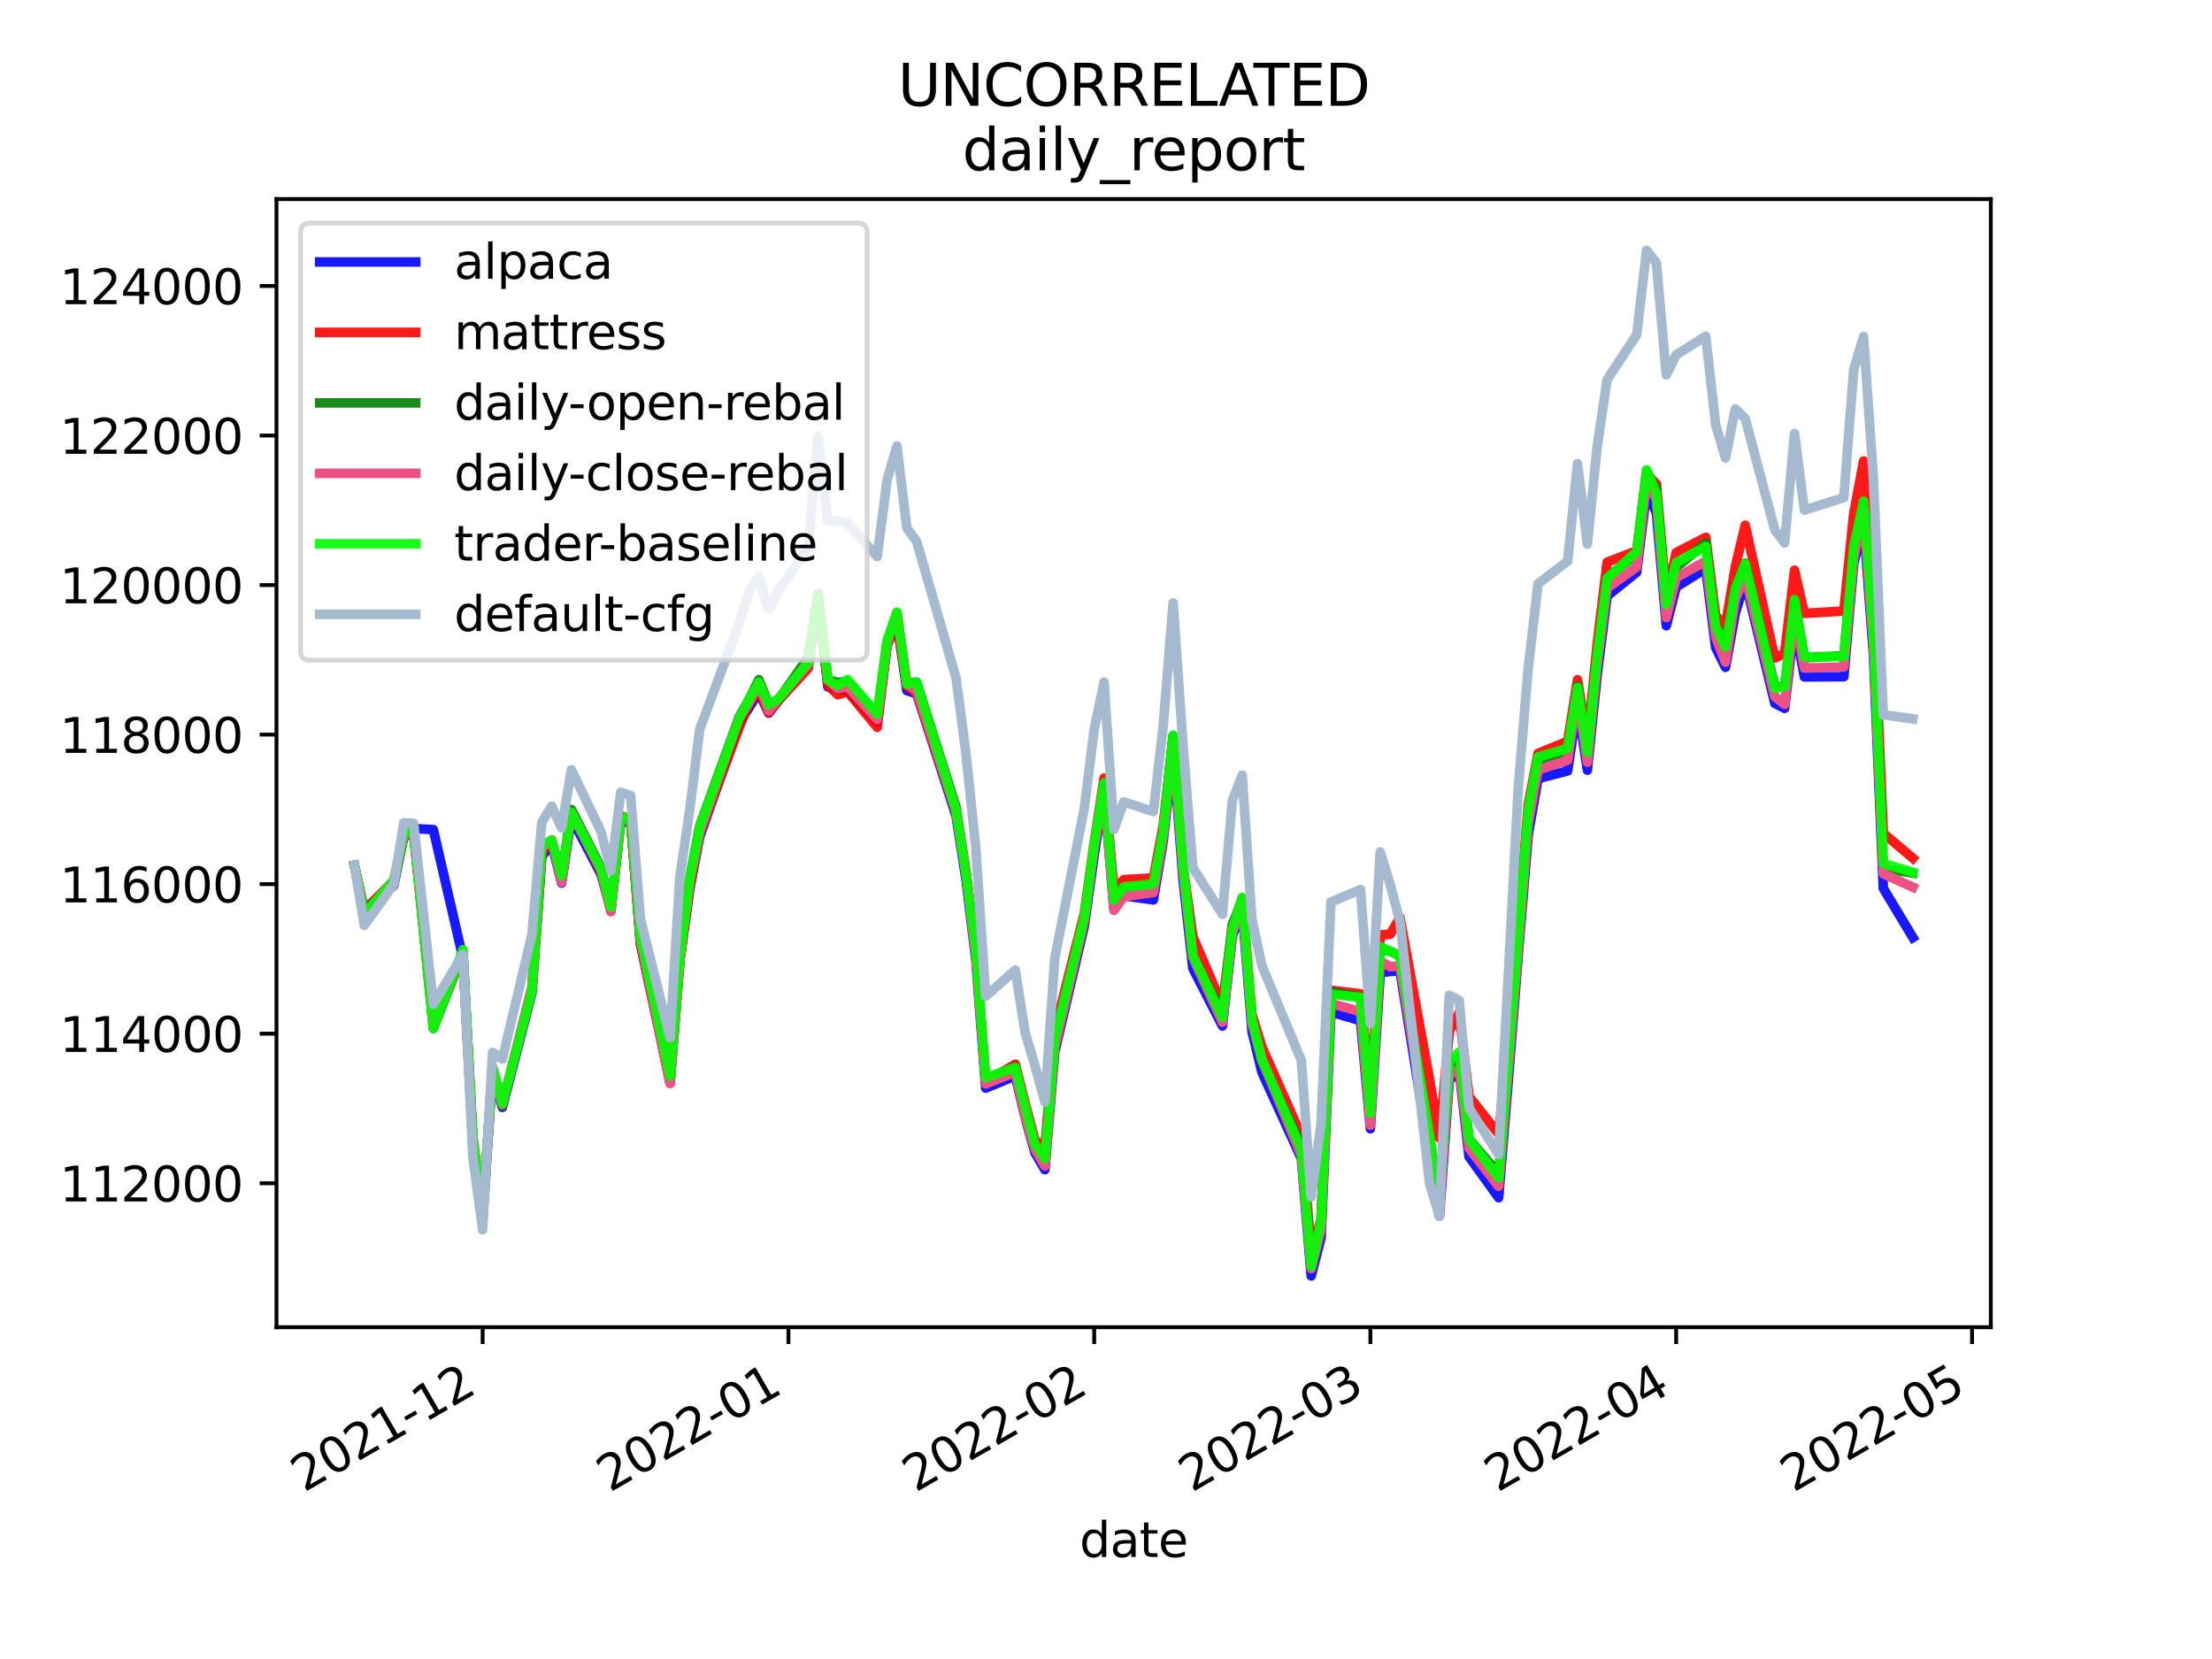 <?xml version="1.0" encoding="utf-8" standalone="no"?>
<!DOCTYPE svg PUBLIC "-//W3C//DTD SVG 1.1//EN"
  "http://www.w3.org/Graphics/SVG/1.1/DTD/svg11.dtd">
<svg height="345.6pt" version="1.1" viewBox="0 0 460.8 345.6" width="460.8pt" xmlns="http://www.w3.org/2000/svg" xmlns:xlink="http://www.w3.org/1999/xlink">
 <defs>
  <style type="text/css">*{stroke-linecap:butt;stroke-linejoin:round;}</style>
 </defs>
 <g id="figure_1">
  <g id="patch_1">
   <path d="M 0 345.6 
L 460.8 345.6 
L 460.8 0 
L 0 0 
z
" style="fill:#ffffff;"/>
  </g>
  <g id="axes_1">
   <g id="patch_2">
    <path d="M 57.6 276.48 
L 414.72 276.48 
L 414.72 41.472 
L 57.6 41.472 
z
" style="fill:#ffffff;"/>
   </g>
   <g id="matplotlib.axis_1">
    <g id="xtick_1">
     <g id="line2d_1">
      <defs>
       <path d="M 0 0 
L 0 3.5 
" id="m89c6b576ff" style="stroke:#000000;stroke-width:0.8;"/>
      </defs>
      <g>
       <use style="stroke:#000000;stroke-width:0.8;" x="100.545" xlink:href="#m89c6b576ff" y="276.48"/>
      </g>
     </g>
     <g id="text_1">
      <!-- 2021-12 -->
      <g transform="translate(63.32 310.952)rotate(-30)scale(0.1 -0.1)">
       <defs>
        <path d="M 1228 531 
L 3431 531 
L 3431 0 
L 469 0 
L 469 531 
Q 828 903 1448 1529 
Q 2069 2156 2228 2338 
Q 2531 2678 2651 2914 
Q 2772 3150 2772 3378 
Q 2772 3750 2511 3984 
Q 2250 4219 1831 4219 
Q 1534 4219 1204 4116 
Q 875 4013 500 3803 
L 500 4441 
Q 881 4594 1212 4672 
Q 1544 4750 1819 4750 
Q 2544 4750 2975 4387 
Q 3406 4025 3406 3419 
Q 3406 3131 3298 2873 
Q 3191 2616 2906 2266 
Q 2828 2175 2409 1742 
Q 1991 1309 1228 531 
z
" id="DejaVuSans-32" transform="scale(0.016)"/>
        <path d="M 2034 4250 
Q 1547 4250 1301 3770 
Q 1056 3291 1056 2328 
Q 1056 1369 1301 889 
Q 1547 409 2034 409 
Q 2525 409 2770 889 
Q 3016 1369 3016 2328 
Q 3016 3291 2770 3770 
Q 2525 4250 2034 4250 
z
M 2034 4750 
Q 2819 4750 3233 4129 
Q 3647 3509 3647 2328 
Q 3647 1150 3233 529 
Q 2819 -91 2034 -91 
Q 1250 -91 836 529 
Q 422 1150 422 2328 
Q 422 3509 836 4129 
Q 1250 4750 2034 4750 
z
" id="DejaVuSans-30" transform="scale(0.016)"/>
        <path d="M 794 531 
L 1825 531 
L 1825 4091 
L 703 3866 
L 703 4441 
L 1819 4666 
L 2450 4666 
L 2450 531 
L 3481 531 
L 3481 0 
L 794 0 
L 794 531 
z
" id="DejaVuSans-31" transform="scale(0.016)"/>
        <path d="M 313 2009 
L 1997 2009 
L 1997 1497 
L 313 1497 
L 313 2009 
z
" id="DejaVuSans-2d" transform="scale(0.016)"/>
       </defs>
       <use xlink:href="#DejaVuSans-32"/>
       <use x="63.623" xlink:href="#DejaVuSans-30"/>
       <use x="127.246" xlink:href="#DejaVuSans-32"/>
       <use x="190.869" xlink:href="#DejaVuSans-31"/>
       <use x="254.492" xlink:href="#DejaVuSans-2d"/>
       <use x="290.576" xlink:href="#DejaVuSans-31"/>
       <use x="354.199" xlink:href="#DejaVuSans-32"/>
      </g>
     </g>
    </g>
    <g id="xtick_2">
     <g id="line2d_2">
      <g>
       <use style="stroke:#000000;stroke-width:0.8;" x="164.243" xlink:href="#m89c6b576ff" y="276.48"/>
      </g>
     </g>
     <g id="text_2">
      <!-- 2022-01 -->
      <g transform="translate(127.018 310.952)rotate(-30)scale(0.1 -0.1)">
       <use xlink:href="#DejaVuSans-32"/>
       <use x="63.623" xlink:href="#DejaVuSans-30"/>
       <use x="127.246" xlink:href="#DejaVuSans-32"/>
       <use x="190.869" xlink:href="#DejaVuSans-32"/>
       <use x="254.492" xlink:href="#DejaVuSans-2d"/>
       <use x="290.576" xlink:href="#DejaVuSans-30"/>
       <use x="354.199" xlink:href="#DejaVuSans-31"/>
      </g>
     </g>
    </g>
    <g id="xtick_3">
     <g id="line2d_3">
      <g>
       <use style="stroke:#000000;stroke-width:0.8;" x="227.941" xlink:href="#m89c6b576ff" y="276.48"/>
      </g>
     </g>
     <g id="text_3">
      <!-- 2022-02 -->
      <g transform="translate(190.716 310.952)rotate(-30)scale(0.1 -0.1)">
       <use xlink:href="#DejaVuSans-32"/>
       <use x="63.623" xlink:href="#DejaVuSans-30"/>
       <use x="127.246" xlink:href="#DejaVuSans-32"/>
       <use x="190.869" xlink:href="#DejaVuSans-32"/>
       <use x="254.492" xlink:href="#DejaVuSans-2d"/>
       <use x="290.576" xlink:href="#DejaVuSans-30"/>
       <use x="354.199" xlink:href="#DejaVuSans-32"/>
      </g>
     </g>
    </g>
    <g id="xtick_4">
     <g id="line2d_4">
      <g>
       <use style="stroke:#000000;stroke-width:0.8;" x="285.475" xlink:href="#m89c6b576ff" y="276.48"/>
      </g>
     </g>
     <g id="text_4">
      <!-- 2022-03 -->
      <g transform="translate(248.25 310.952)rotate(-30)scale(0.1 -0.1)">
       <defs>
        <path d="M 2597 2516 
Q 3050 2419 3304 2112 
Q 3559 1806 3559 1356 
Q 3559 666 3084 287 
Q 2609 -91 1734 -91 
Q 1441 -91 1130 -33 
Q 819 25 488 141 
L 488 750 
Q 750 597 1062 519 
Q 1375 441 1716 441 
Q 2309 441 2620 675 
Q 2931 909 2931 1356 
Q 2931 1769 2642 2001 
Q 2353 2234 1838 2234 
L 1294 2234 
L 1294 2753 
L 1863 2753 
Q 2328 2753 2575 2939 
Q 2822 3125 2822 3475 
Q 2822 3834 2567 4026 
Q 2313 4219 1838 4219 
Q 1578 4219 1281 4162 
Q 984 4106 628 3988 
L 628 4550 
Q 988 4650 1302 4700 
Q 1616 4750 1894 4750 
Q 2613 4750 3031 4423 
Q 3450 4097 3450 3541 
Q 3450 3153 3228 2886 
Q 3006 2619 2597 2516 
z
" id="DejaVuSans-33" transform="scale(0.016)"/>
       </defs>
       <use xlink:href="#DejaVuSans-32"/>
       <use x="63.623" xlink:href="#DejaVuSans-30"/>
       <use x="127.246" xlink:href="#DejaVuSans-32"/>
       <use x="190.869" xlink:href="#DejaVuSans-32"/>
       <use x="254.492" xlink:href="#DejaVuSans-2d"/>
       <use x="290.576" xlink:href="#DejaVuSans-30"/>
       <use x="354.199" xlink:href="#DejaVuSans-33"/>
      </g>
     </g>
    </g>
    <g id="xtick_5">
     <g id="line2d_5">
      <g>
       <use style="stroke:#000000;stroke-width:0.8;" x="349.173" xlink:href="#m89c6b576ff" y="276.48"/>
      </g>
     </g>
     <g id="text_5">
      <!-- 2022-04 -->
      <g transform="translate(311.948 310.952)rotate(-30)scale(0.1 -0.1)">
       <defs>
        <path d="M 2419 4116 
L 825 1625 
L 2419 1625 
L 2419 4116 
z
M 2253 4666 
L 3047 4666 
L 3047 1625 
L 3713 1625 
L 3713 1100 
L 3047 1100 
L 3047 0 
L 2419 0 
L 2419 1100 
L 313 1100 
L 313 1709 
L 2253 4666 
z
" id="DejaVuSans-34" transform="scale(0.016)"/>
       </defs>
       <use xlink:href="#DejaVuSans-32"/>
       <use x="63.623" xlink:href="#DejaVuSans-30"/>
       <use x="127.246" xlink:href="#DejaVuSans-32"/>
       <use x="190.869" xlink:href="#DejaVuSans-32"/>
       <use x="254.492" xlink:href="#DejaVuSans-2d"/>
       <use x="290.576" xlink:href="#DejaVuSans-30"/>
       <use x="354.199" xlink:href="#DejaVuSans-34"/>
      </g>
     </g>
    </g>
    <g id="xtick_6">
     <g id="line2d_6">
      <g>
       <use style="stroke:#000000;stroke-width:0.8;" x="410.816" xlink:href="#m89c6b576ff" y="276.48"/>
      </g>
     </g>
     <g id="text_6">
      <!-- 2022-05 -->
      <g transform="translate(373.591 310.952)rotate(-30)scale(0.1 -0.1)">
       <defs>
        <path d="M 691 4666 
L 3169 4666 
L 3169 4134 
L 1269 4134 
L 1269 2991 
Q 1406 3038 1543 3061 
Q 1681 3084 1819 3084 
Q 2600 3084 3056 2656 
Q 3513 2228 3513 1497 
Q 3513 744 3044 326 
Q 2575 -91 1722 -91 
Q 1428 -91 1123 -41 
Q 819 9 494 109 
L 494 744 
Q 775 591 1075 516 
Q 1375 441 1709 441 
Q 2250 441 2565 725 
Q 2881 1009 2881 1497 
Q 2881 1984 2565 2268 
Q 2250 2553 1709 2553 
Q 1456 2553 1204 2497 
Q 953 2441 691 2322 
L 691 4666 
z
" id="DejaVuSans-35" transform="scale(0.016)"/>
       </defs>
       <use xlink:href="#DejaVuSans-32"/>
       <use x="63.623" xlink:href="#DejaVuSans-30"/>
       <use x="127.246" xlink:href="#DejaVuSans-32"/>
       <use x="190.869" xlink:href="#DejaVuSans-32"/>
       <use x="254.492" xlink:href="#DejaVuSans-2d"/>
       <use x="290.576" xlink:href="#DejaVuSans-30"/>
       <use x="354.199" xlink:href="#DejaVuSans-35"/>
      </g>
     </g>
    </g>
    <g id="text_7">
     <!-- date -->
     <g transform="translate(224.885 324.351)scale(0.1 -0.1)">
      <defs>
       <path d="M 2906 2969 
L 2906 4863 
L 3481 4863 
L 3481 0 
L 2906 0 
L 2906 525 
Q 2725 213 2448 61 
Q 2172 -91 1784 -91 
Q 1150 -91 751 415 
Q 353 922 353 1747 
Q 353 2572 751 3078 
Q 1150 3584 1784 3584 
Q 2172 3584 2448 3432 
Q 2725 3281 2906 2969 
z
M 947 1747 
Q 947 1113 1208 752 
Q 1469 391 1925 391 
Q 2381 391 2643 752 
Q 2906 1113 2906 1747 
Q 2906 2381 2643 2742 
Q 2381 3103 1925 3103 
Q 1469 3103 1208 2742 
Q 947 2381 947 1747 
z
" id="DejaVuSans-64" transform="scale(0.016)"/>
       <path d="M 2194 1759 
Q 1497 1759 1228 1600 
Q 959 1441 959 1056 
Q 959 750 1161 570 
Q 1363 391 1709 391 
Q 2188 391 2477 730 
Q 2766 1069 2766 1631 
L 2766 1759 
L 2194 1759 
z
M 3341 1997 
L 3341 0 
L 2766 0 
L 2766 531 
Q 2569 213 2275 61 
Q 1981 -91 1556 -91 
Q 1019 -91 701 211 
Q 384 513 384 1019 
Q 384 1609 779 1909 
Q 1175 2209 1959 2209 
L 2766 2209 
L 2766 2266 
Q 2766 2663 2505 2880 
Q 2244 3097 1772 3097 
Q 1472 3097 1187 3025 
Q 903 2953 641 2809 
L 641 3341 
Q 956 3463 1253 3523 
Q 1550 3584 1831 3584 
Q 2591 3584 2966 3190 
Q 3341 2797 3341 1997 
z
" id="DejaVuSans-61" transform="scale(0.016)"/>
       <path d="M 1172 4494 
L 1172 3500 
L 2356 3500 
L 2356 3053 
L 1172 3053 
L 1172 1153 
Q 1172 725 1289 603 
Q 1406 481 1766 481 
L 2356 481 
L 2356 0 
L 1766 0 
Q 1100 0 847 248 
Q 594 497 594 1153 
L 594 3053 
L 172 3053 
L 172 3500 
L 594 3500 
L 594 4494 
L 1172 4494 
z
" id="DejaVuSans-74" transform="scale(0.016)"/>
       <path d="M 3597 1894 
L 3597 1613 
L 953 1613 
Q 991 1019 1311 708 
Q 1631 397 2203 397 
Q 2534 397 2845 478 
Q 3156 559 3463 722 
L 3463 178 
Q 3153 47 2828 -22 
Q 2503 -91 2169 -91 
Q 1331 -91 842 396 
Q 353 884 353 1716 
Q 353 2575 817 3079 
Q 1281 3584 2069 3584 
Q 2775 3584 3186 3129 
Q 3597 2675 3597 1894 
z
M 3022 2063 
Q 3016 2534 2758 2815 
Q 2500 3097 2075 3097 
Q 1594 3097 1305 2825 
Q 1016 2553 972 2059 
L 3022 2063 
z
" id="DejaVuSans-65" transform="scale(0.016)"/>
      </defs>
      <use xlink:href="#DejaVuSans-64"/>
      <use x="63.477" xlink:href="#DejaVuSans-61"/>
      <use x="124.756" xlink:href="#DejaVuSans-74"/>
      <use x="163.965" xlink:href="#DejaVuSans-65"/>
     </g>
    </g>
   </g>
   <g id="matplotlib.axis_2">
    <g id="ytick_1">
     <g id="line2d_7">
      <defs>
       <path d="M 0 0 
L -3.5 0 
" id="m2db94cdad2" style="stroke:#000000;stroke-width:0.8;"/>
      </defs>
      <g>
       <use style="stroke:#000000;stroke-width:0.8;" x="57.6" xlink:href="#m2db94cdad2" y="246.487"/>
      </g>
     </g>
     <g id="text_8">
      <!-- 112000 -->
      <g transform="translate(12.425 250.287)scale(0.1 -0.1)">
       <use xlink:href="#DejaVuSans-31"/>
       <use x="63.623" xlink:href="#DejaVuSans-31"/>
       <use x="127.246" xlink:href="#DejaVuSans-32"/>
       <use x="190.869" xlink:href="#DejaVuSans-30"/>
       <use x="254.492" xlink:href="#DejaVuSans-30"/>
       <use x="318.115" xlink:href="#DejaVuSans-30"/>
      </g>
     </g>
    </g>
    <g id="ytick_2">
     <g id="line2d_8">
      <g>
       <use style="stroke:#000000;stroke-width:0.8;" x="57.6" xlink:href="#m2db94cdad2" y="215.335"/>
      </g>
     </g>
     <g id="text_9">
      <!-- 114000 -->
      <g transform="translate(12.425 219.134)scale(0.1 -0.1)">
       <use xlink:href="#DejaVuSans-31"/>
       <use x="63.623" xlink:href="#DejaVuSans-31"/>
       <use x="127.246" xlink:href="#DejaVuSans-34"/>
       <use x="190.869" xlink:href="#DejaVuSans-30"/>
       <use x="254.492" xlink:href="#DejaVuSans-30"/>
       <use x="318.115" xlink:href="#DejaVuSans-30"/>
      </g>
     </g>
    </g>
    <g id="ytick_3">
     <g id="line2d_9">
      <g>
       <use style="stroke:#000000;stroke-width:0.8;" x="57.6" xlink:href="#m2db94cdad2" y="184.183"/>
      </g>
     </g>
     <g id="text_10">
      <!-- 116000 -->
      <g transform="translate(12.425 187.982)scale(0.1 -0.1)">
       <defs>
        <path d="M 2113 2584 
Q 1688 2584 1439 2293 
Q 1191 2003 1191 1497 
Q 1191 994 1439 701 
Q 1688 409 2113 409 
Q 2538 409 2786 701 
Q 3034 994 3034 1497 
Q 3034 2003 2786 2293 
Q 2538 2584 2113 2584 
z
M 3366 4563 
L 3366 3988 
Q 3128 4100 2886 4159 
Q 2644 4219 2406 4219 
Q 1781 4219 1451 3797 
Q 1122 3375 1075 2522 
Q 1259 2794 1537 2939 
Q 1816 3084 2150 3084 
Q 2853 3084 3261 2657 
Q 3669 2231 3669 1497 
Q 3669 778 3244 343 
Q 2819 -91 2113 -91 
Q 1303 -91 875 529 
Q 447 1150 447 2328 
Q 447 3434 972 4092 
Q 1497 4750 2381 4750 
Q 2619 4750 2861 4703 
Q 3103 4656 3366 4563 
z
" id="DejaVuSans-36" transform="scale(0.016)"/>
       </defs>
       <use xlink:href="#DejaVuSans-31"/>
       <use x="63.623" xlink:href="#DejaVuSans-31"/>
       <use x="127.246" xlink:href="#DejaVuSans-36"/>
       <use x="190.869" xlink:href="#DejaVuSans-30"/>
       <use x="254.492" xlink:href="#DejaVuSans-30"/>
       <use x="318.115" xlink:href="#DejaVuSans-30"/>
      </g>
     </g>
    </g>
    <g id="ytick_4">
     <g id="line2d_10">
      <g>
       <use style="stroke:#000000;stroke-width:0.8;" x="57.6" xlink:href="#m2db94cdad2" y="153.031"/>
      </g>
     </g>
     <g id="text_11">
      <!-- 118000 -->
      <g transform="translate(12.425 156.83)scale(0.1 -0.1)">
       <defs>
        <path d="M 2034 2216 
Q 1584 2216 1326 1975 
Q 1069 1734 1069 1313 
Q 1069 891 1326 650 
Q 1584 409 2034 409 
Q 2484 409 2743 651 
Q 3003 894 3003 1313 
Q 3003 1734 2745 1975 
Q 2488 2216 2034 2216 
z
M 1403 2484 
Q 997 2584 770 2862 
Q 544 3141 544 3541 
Q 544 4100 942 4425 
Q 1341 4750 2034 4750 
Q 2731 4750 3128 4425 
Q 3525 4100 3525 3541 
Q 3525 3141 3298 2862 
Q 3072 2584 2669 2484 
Q 3125 2378 3379 2068 
Q 3634 1759 3634 1313 
Q 3634 634 3220 271 
Q 2806 -91 2034 -91 
Q 1263 -91 848 271 
Q 434 634 434 1313 
Q 434 1759 690 2068 
Q 947 2378 1403 2484 
z
M 1172 3481 
Q 1172 3119 1398 2916 
Q 1625 2713 2034 2713 
Q 2441 2713 2670 2916 
Q 2900 3119 2900 3481 
Q 2900 3844 2670 4047 
Q 2441 4250 2034 4250 
Q 1625 4250 1398 4047 
Q 1172 3844 1172 3481 
z
" id="DejaVuSans-38" transform="scale(0.016)"/>
       </defs>
       <use xlink:href="#DejaVuSans-31"/>
       <use x="63.623" xlink:href="#DejaVuSans-31"/>
       <use x="127.246" xlink:href="#DejaVuSans-38"/>
       <use x="190.869" xlink:href="#DejaVuSans-30"/>
       <use x="254.492" xlink:href="#DejaVuSans-30"/>
       <use x="318.115" xlink:href="#DejaVuSans-30"/>
      </g>
     </g>
    </g>
    <g id="ytick_5">
     <g id="line2d_11">
      <g>
       <use style="stroke:#000000;stroke-width:0.8;" x="57.6" xlink:href="#m2db94cdad2" y="121.878"/>
      </g>
     </g>
     <g id="text_12">
      <!-- 120000 -->
      <g transform="translate(12.425 125.678)scale(0.1 -0.1)">
       <use xlink:href="#DejaVuSans-31"/>
       <use x="63.623" xlink:href="#DejaVuSans-32"/>
       <use x="127.246" xlink:href="#DejaVuSans-30"/>
       <use x="190.869" xlink:href="#DejaVuSans-30"/>
       <use x="254.492" xlink:href="#DejaVuSans-30"/>
       <use x="318.115" xlink:href="#DejaVuSans-30"/>
      </g>
     </g>
    </g>
    <g id="ytick_6">
     <g id="line2d_12">
      <g>
       <use style="stroke:#000000;stroke-width:0.8;" x="57.6" xlink:href="#m2db94cdad2" y="90.726"/>
      </g>
     </g>
     <g id="text_13">
      <!-- 122000 -->
      <g transform="translate(12.425 94.526)scale(0.1 -0.1)">
       <use xlink:href="#DejaVuSans-31"/>
       <use x="63.623" xlink:href="#DejaVuSans-32"/>
       <use x="127.246" xlink:href="#DejaVuSans-32"/>
       <use x="190.869" xlink:href="#DejaVuSans-30"/>
       <use x="254.492" xlink:href="#DejaVuSans-30"/>
       <use x="318.115" xlink:href="#DejaVuSans-30"/>
      </g>
     </g>
    </g>
    <g id="ytick_7">
     <g id="line2d_13">
      <g>
       <use style="stroke:#000000;stroke-width:0.8;" x="57.6" xlink:href="#m2db94cdad2" y="59.574"/>
      </g>
     </g>
     <g id="text_14">
      <!-- 124000 -->
      <g transform="translate(12.425 63.373)scale(0.1 -0.1)">
       <use xlink:href="#DejaVuSans-31"/>
       <use x="63.623" xlink:href="#DejaVuSans-32"/>
       <use x="127.246" xlink:href="#DejaVuSans-34"/>
       <use x="190.869" xlink:href="#DejaVuSans-30"/>
       <use x="254.492" xlink:href="#DejaVuSans-30"/>
       <use x="318.115" xlink:href="#DejaVuSans-30"/>
      </g>
     </g>
    </g>
   </g>
   <g id="line2d_14">
    <path clip-path="url(#p6777cae654)" d="M 73.833 180.28 
L 75.888 190.377 
L 82.052 184.382 
L 84.107 174.219 
L 86.161 172.606 
L 90.271 172.825 
L 96.435 199.534 
L 98.49 237.274 
L 100.545 254.133 
L 102.6 223.441 
L 104.654 230.694 
L 110.819 206.792 
L 112.873 178.406 
L 114.928 175.746 
L 116.983 183.964 
L 119.038 170.399 
L 125.202 182.133 
L 127.257 189.343 
L 129.312 171.343 
L 131.366 171.14 
L 133.421 196.677 
L 139.586 225.312 
L 141.64 199.984 
L 143.695 184.943 
L 145.75 174.37 
L 153.969 150.663 
L 156.024 147.441 
L 158.079 144.217 
L 160.133 148.555 
L 162.188 145.911 
L 168.352 138.176 
L 170.407 124.28 
L 172.462 143.094 
L 174.517 143.638 
L 176.572 143.993 
L 182.736 150.541 
L 184.791 134.525 
L 186.845 129.091 
L 188.9 143.846 
L 190.955 144.553 
L 199.174 170.003 
L 201.229 183.175 
L 203.284 199.964 
L 205.338 226.677 
L 211.503 224.122 
L 213.557 232.834 
L 215.612 240.163 
L 217.667 243.663 
L 219.722 219.14 
L 225.886 192.869 
L 227.941 178.142 
L 229.996 164.699 
L 232.05 189.36 
L 234.105 186.601 
L 240.27 187.464 
L 242.324 175.131 
L 244.379 156.394 
L 246.434 183.122 
L 248.489 201.74 
L 254.653 213.728 
L 256.708 195.096 
L 258.763 189.133 
L 260.817 214.853 
L 262.872 223.365 
L 271.091 241.307 
L 273.146 265.798 
L 275.201 257.823 
L 277.256 210.823 
L 283.42 212.637 
L 285.475 235.146 
L 287.529 202.629 
L 289.584 202.375 
L 291.639 202.267 
L 297.803 240.786 
L 299.858 253.309 
L 301.913 225.071 
L 303.968 223.008 
L 306.022 240.96 
L 312.187 249.502 
L 314.241 224.597 
L 316.296 198.663 
L 318.351 173.892 
L 320.406 162.19 
L 326.57 160.597 
L 328.625 146.809 
L 330.68 160.446 
L 332.734 140.421 
L 334.789 124.169 
L 340.954 119.21 
L 343.008 102.439 
L 345.063 106.852 
L 347.118 130.351 
L 349.173 122.293 
L 355.337 118.454 
L 357.392 134.879 
L 359.447 139.018 
L 361.501 127.722 
L 363.556 120.987 
L 369.72 146.513 
L 371.775 147.558 
L 373.83 129.831 
L 375.885 141.017 
L 384.104 140.969 
L 386.159 117.432 
L 388.213 108.994 
L 390.268 136.315 
L 392.323 185.052 
L 398.487 195.299 
" style="fill:none;stroke:#0000ff;stroke-linecap:square;stroke-opacity:0.9;stroke-width:2;"/>
   </g>
   <g id="line2d_15">
    <path clip-path="url(#p6777cae654)" d="M 73.833 180.28 
L 75.888 189.594 
L 82.052 183.451 
L 84.107 174.345 
L 86.161 173.62 
L 90.271 213.381 
L 96.435 198.404 
L 98.49 238.026 
L 100.545 253.199 
L 102.6 222.807 
L 104.654 229.959 
L 110.819 206.226 
L 112.873 177.678 
L 114.928 175.047 
L 116.983 183.519 
L 119.038 169.165 
L 125.202 181.584 
L 127.257 189.871 
L 129.312 169.945 
L 131.366 170.682 
L 133.421 196.59 
L 139.586 225.669 
L 141.64 199.948 
L 143.695 185.033 
L 145.75 173.726 
L 153.969 151.544 
L 156.024 146.573 
L 158.079 143.855 
L 160.133 148.465 
L 162.188 145.896 
L 168.352 139.234 
L 170.407 125.058 
L 172.462 142.761 
L 174.517 144.739 
L 176.572 144.071 
L 182.736 151.51 
L 184.791 134.3 
L 186.845 129.974 
L 188.9 142.967 
L 190.955 144.374 
L 199.174 169.274 
L 201.229 181.727 
L 203.284 198.033 
L 205.338 225.297 
L 211.503 221.692 
L 213.557 229.823 
L 215.612 237.548 
L 217.667 239.082 
L 219.722 214.668 
L 225.886 190.229 
L 227.941 175.532 
L 229.996 162.101 
L 232.05 185.358 
L 234.105 183.245 
L 240.27 182.901 
L 242.324 171.948 
L 244.379 153.267 
L 246.434 180.345 
L 248.489 195.118 
L 254.653 209.497 
L 256.708 192.913 
L 258.763 187.238 
L 260.817 211.352 
L 262.872 218.076 
L 271.091 236.577 
L 273.146 260.679 
L 275.201 254.168 
L 277.256 206.287 
L 283.42 207.028 
L 285.475 229.013 
L 287.529 194.739 
L 289.584 194.634 
L 291.639 191.162 
L 297.803 224.866 
L 299.858 237.062 
L 301.913 214.857 
L 303.968 210.943 
L 306.022 228.402 
L 312.187 236.241 
L 314.241 216.912 
L 316.296 193.276 
L 318.351 167.668 
L 320.406 156.939 
L 326.57 154.433 
L 328.625 141.613 
L 330.68 154.553 
L 332.734 134.071 
L 334.789 117.112 
L 340.954 114.759 
L 343.008 98.7 
L 345.063 100.839 
L 347.118 124.444 
L 349.173 115.121 
L 355.337 111.927 
L 357.392 128.231 
L 359.447 130.353 
L 361.501 118.014 
L 363.556 109.418 
L 369.72 137.093 
L 371.775 136.09 
L 373.83 118.788 
L 375.885 127.771 
L 384.104 127.29 
L 386.159 107.012 
L 388.213 96.041 
L 390.268 125.959 
L 392.323 173.573 
L 398.487 178.785 
" style="fill:none;stroke:#ff0000;stroke-linecap:square;stroke-opacity:0.9;stroke-width:2;"/>
   </g>
   <g id="line2d_16">
    <path clip-path="url(#p6777cae654)" d="M 73.833 180.28 
L 75.888 189.74 
L 82.052 184.017 
L 84.107 174.171 
L 86.161 173.153 
L 90.271 214.255 
L 96.435 198.672 
L 98.49 236.779 
L 100.545 252.704 
L 102.6 222.417 
L 104.654 230.418 
L 110.819 205.74 
L 112.873 176.423 
L 114.928 175.075 
L 116.983 182.705 
L 119.038 168.628 
L 125.202 180.725 
L 127.257 189.508 
L 129.312 170.423 
L 131.366 170.521 
L 133.421 196.063 
L 139.586 224.626 
L 141.64 198.159 
L 143.695 182.92 
L 145.75 172.108 
L 153.969 149.343 
L 156.024 145.692 
L 158.079 141.588 
L 160.133 146.593 
L 162.188 145.732 
L 168.352 136.909 
L 170.407 123.72 
L 172.462 141.667 
L 174.517 142.134 
L 176.572 142.024 
L 182.736 148.842 
L 184.791 133.937 
L 186.845 127.609 
L 188.9 142.302 
L 190.955 142.093 
L 199.174 168.17 
L 201.229 181.556 
L 203.284 198.761 
L 205.338 224.97 
L 211.503 222.315 
L 213.557 231.654 
L 215.612 238.318 
L 217.667 242.186 
L 219.722 216.34 
L 225.886 191.556 
L 227.941 176.184 
L 229.996 163.624 
L 232.05 188.608 
L 234.105 185.575 
L 240.27 184.934 
L 242.324 172.855 
L 244.379 153.285 
L 246.434 180.539 
L 248.489 199.177 
L 254.653 211.163 
L 256.708 192.603 
L 258.763 187.66 
L 260.817 212.722 
L 262.872 221.143 
L 271.091 238.541 
L 273.146 263.368 
L 275.201 254.087 
L 277.256 206.619 
L 283.42 207.738 
L 285.475 231.728 
L 287.529 197.659 
L 289.584 198.173 
L 291.639 199.131 
L 297.803 236.752 
L 299.858 250.15 
L 301.913 222.013 
L 303.968 220.189 
L 306.022 237.254 
L 312.187 244.505 
L 314.241 219.931 
L 316.296 193.826 
L 318.351 169.5 
L 320.406 158.436 
L 326.57 157.215 
L 328.625 142.96 
L 330.68 157.118 
L 332.734 136.836 
L 334.789 120.23 
L 340.954 115.432 
L 343.008 98.18 
L 345.063 101.992 
L 347.118 124.865 
L 349.173 118.188 
L 355.337 113.138 
L 357.392 130.422 
L 359.447 134.381 
L 361.501 122.367 
L 363.556 117.335 
L 369.72 142.92 
L 371.775 143.173 
L 373.83 125.104 
L 375.885 137.022 
L 384.104 136.594 
L 386.159 113.895 
L 388.213 104.81 
L 390.268 131.941 
L 392.323 180.924 
L 398.487 181.873 
" style="fill:none;stroke:#008000;stroke-linecap:square;stroke-opacity:0.9;stroke-width:2;"/>
   </g>
   <g id="line2d_17">
    <path clip-path="url(#p6777cae654)" d="M 73.833 180.28 
L 75.888 190.407 
L 82.052 183.358 
L 84.107 173.699 
L 86.161 173.624 
L 90.271 213.581 
L 96.435 198.592 
L 98.49 237.076 
L 100.545 253.134 
L 102.6 222.675 
L 104.654 230.101 
L 110.819 205.575 
L 112.873 176.593 
L 114.928 174.943 
L 116.983 183.794 
L 119.038 169.337 
L 125.202 181.2 
L 127.257 189.803 
L 129.312 170.683 
L 131.366 170.775 
L 133.421 195.765 
L 139.586 225.677 
L 141.64 199.411 
L 143.695 183.594 
L 145.75 173.499 
L 153.969 149.521 
L 156.024 146.434 
L 158.079 142.45 
L 160.133 148.081 
L 162.188 145.555 
L 168.352 138.325 
L 170.407 123.679 
L 172.462 141.641 
L 174.517 143.432 
L 176.572 143.021 
L 182.736 149.866 
L 184.791 134.129 
L 186.845 127.632 
L 188.9 142.457 
L 190.955 143.92 
L 199.174 169.099 
L 201.229 181.791 
L 203.284 199.196 
L 205.338 225.801 
L 211.503 223.333 
L 213.557 232.682 
L 215.612 239.424 
L 217.667 242.892 
L 219.722 218.165 
L 225.886 191.757 
L 227.941 176.575 
L 229.996 164.793 
L 232.05 189.629 
L 234.105 186.798 
L 240.27 185.914 
L 242.324 174.264 
L 244.379 154.657 
L 246.434 181.437 
L 248.489 199.416 
L 254.653 212.946 
L 256.708 194.471 
L 258.763 188.2 
L 260.817 213.138 
L 262.872 220.773 
L 271.091 240.683 
L 273.146 264.272 
L 275.201 256.118 
L 277.256 209.041 
L 283.42 210.744 
L 285.475 234.409 
L 287.529 200.19 
L 289.584 201.382 
L 291.639 201.251 
L 297.803 238.484 
L 299.858 251.677 
L 301.913 223.907 
L 303.968 222.675 
L 306.022 239.193 
L 312.187 247.128 
L 314.241 222.22 
L 316.296 197.262 
L 318.351 171.569 
L 320.406 160.372 
L 326.57 158.37 
L 328.625 144.479 
L 330.68 158.794 
L 332.734 138.216 
L 334.789 122.508 
L 340.954 118.119 
L 343.008 100.149 
L 345.063 104.072 
L 347.118 128.643 
L 349.173 120.342 
L 355.337 116.891 
L 357.392 132.639 
L 359.447 137.94 
L 361.501 124.786 
L 363.556 119.971 
L 369.72 145.098 
L 371.775 146.733 
L 373.83 127.643 
L 375.885 139.174 
L 384.104 138.919 
L 386.159 116.342 
L 388.213 106.397 
L 390.268 134.358 
L 392.323 182.012 
L 398.487 184.822 
" style="fill:none;stroke:#ec5283;stroke-linecap:square;stroke-width:2;"/>
   </g>
   <g id="line2d_18">
    <path clip-path="url(#p6777cae654)" d="M 73.833 180.28 
L 75.888 190.495 
L 82.052 183.354 
L 84.107 173.809 
L 86.161 172.871 
L 90.271 214.198 
L 96.435 197.83 
L 98.49 236.994 
L 100.545 252.904 
L 102.6 222.309 
L 104.654 229.827 
L 110.819 206.415 
L 112.873 176.006 
L 114.928 175.008 
L 116.983 182.405 
L 119.038 169.203 
L 125.202 181.042 
L 127.257 188.933 
L 129.312 170.455 
L 131.366 170.125 
L 133.421 194.938 
L 139.586 224.161 
L 141.64 199.163 
L 143.695 183.142 
L 145.75 172.404 
L 153.969 149.698 
L 156.024 145.759 
L 158.079 142.114 
L 160.133 146.819 
L 162.188 145.553 
L 168.352 137.987 
L 170.407 124.055 
L 172.462 141.689 
L 174.517 142.786 
L 176.572 141.558 
L 182.736 148.775 
L 184.791 133.377 
L 186.845 127.536 
L 188.9 142.538 
L 190.955 142.164 
L 199.174 168.868 
L 201.229 181.996 
L 203.284 197.697 
L 205.338 224.481 
L 211.503 222.376 
L 213.557 230.599 
L 215.612 238.361 
L 217.667 241.355 
L 219.722 216.37 
L 225.886 190.966 
L 227.941 175.726 
L 229.996 163.061 
L 232.05 187.503 
L 234.105 184.779 
L 240.27 184.146 
L 242.324 173.115 
L 244.379 153.184 
L 246.434 180.092 
L 248.489 199.062 
L 254.653 211.949 
L 256.708 193.514 
L 258.763 186.938 
L 260.817 212.345 
L 262.872 220.663 
L 271.091 239.432 
L 273.146 263.828 
L 275.201 254.317 
L 277.256 207.101 
L 283.42 207.788 
L 285.475 231.897 
L 287.529 197.23 
L 289.584 198.126 
L 291.639 199.074 
L 297.803 236.798 
L 299.858 249.173 
L 301.913 220.801 
L 303.968 219.18 
L 306.022 237.325 
L 312.187 245.353 
L 314.241 219.471 
L 316.296 195.062 
L 318.351 168.741 
L 320.406 157.68 
L 326.57 155.908 
L 328.625 143.241 
L 330.68 156.728 
L 332.734 136.52 
L 334.789 120.48 
L 340.954 114.93 
L 343.008 97.868 
L 345.063 102.764 
L 347.118 125.929 
L 349.173 117.2 
L 355.337 113.833 
L 357.392 130.485 
L 359.447 134.795 
L 361.501 122.601 
L 363.556 117.471 
L 369.72 143.402 
L 371.775 142.992 
L 373.83 124.92 
L 375.885 136.83 
L 384.104 136.744 
L 386.159 113.926 
L 388.213 104.421 
L 390.268 131.828 
L 392.323 179.886 
L 398.487 181.706 
" style="fill:none;stroke:#00ff00;stroke-linecap:square;stroke-opacity:0.9;stroke-width:2;"/>
   </g>
   <g id="line2d_19">
    <path clip-path="url(#p6777cae654)" d="M 73.833 180.28 
L 75.888 192.773 
L 82.052 184.16 
L 84.107 171.413 
L 86.161 171.521 
L 90.271 209.198 
L 96.435 198.816 
L 98.49 240.912 
L 100.545 256.15 
L 102.6 219.226 
L 104.654 220.6 
L 110.819 194.608 
L 112.873 171.277 
L 114.928 167.936 
L 116.983 172.457 
L 119.038 160.367 
L 125.202 173.232 
L 127.257 181.41 
L 129.312 165.047 
L 131.366 165.721 
L 133.421 191.485 
L 139.586 216.135 
L 141.64 182.495 
L 143.695 168.643 
L 145.75 151.981 
L 153.969 129.863 
L 156.024 123.379 
L 158.079 120.086 
L 160.133 126.951 
L 162.188 122.982 
L 168.352 114.149 
L 170.407 90.842 
L 172.462 108.466 
L 174.517 108.5 
L 176.572 108.98 
L 182.736 115.944 
L 184.791 100.021 
L 186.845 92.917 
L 188.9 109.968 
L 190.955 112.794 
L 199.174 141.278 
L 201.229 156.982 
L 203.284 176.729 
L 205.338 207.545 
L 211.503 202.092 
L 213.557 215.125 
L 215.612 222.048 
L 217.667 229.528 
L 219.722 199.641 
L 225.886 168.365 
L 227.941 151.99 
L 229.996 142.105 
L 232.05 172.807 
L 234.105 167.041 
L 240.27 169.064 
L 242.324 151.134 
L 244.379 125.609 
L 246.434 155.075 
L 248.489 180.735 
L 254.653 190.452 
L 256.708 166.839 
L 258.763 161.483 
L 260.817 191.673 
L 262.872 201.15 
L 271.091 220.893 
L 273.146 249.306 
L 275.201 234.077 
L 277.256 187.901 
L 283.42 185.319 
L 285.475 213.142 
L 287.529 177.489 
L 289.584 184.226 
L 291.639 191.922 
L 297.803 246.524 
L 299.858 253.384 
L 301.913 207.321 
L 303.968 208.408 
L 306.022 230.835 
L 312.187 240.501 
L 314.241 202.557 
L 316.296 163.855 
L 318.351 139.178 
L 320.406 121.598 
L 326.57 116.882 
L 328.625 96.6 
L 330.68 113.334 
L 332.734 92.88 
L 334.789 79.097 
L 340.954 69.71 
L 343.008 52.154 
L 345.063 54.789 
L 347.118 78.106 
L 349.173 73.925 
L 355.337 70.06 
L 357.392 88.445 
L 359.447 95.403 
L 361.501 85.17 
L 363.556 87.171 
L 369.72 110.38 
L 371.775 113.094 
L 373.83 90.3 
L 375.885 106.266 
L 384.104 103.666 
L 386.159 77.003 
L 388.213 70.113 
L 390.268 99.639 
L 392.323 148.885 
L 398.487 149.763 
" style="fill:none;stroke:#a5b9cf;stroke-linecap:square;stroke-width:2;"/>
   </g>
   <g id="patch_3">
    <path d="M 57.6 276.48 
L 57.6 41.472 
" style="fill:none;stroke:#000000;stroke-linecap:square;stroke-linejoin:miter;stroke-width:0.8;"/>
   </g>
   <g id="patch_4">
    <path d="M 414.72 276.48 
L 414.72 41.472 
" style="fill:none;stroke:#000000;stroke-linecap:square;stroke-linejoin:miter;stroke-width:0.8;"/>
   </g>
   <g id="patch_5">
    <path d="M 57.6 276.48 
L 414.72 276.48 
" style="fill:none;stroke:#000000;stroke-linecap:square;stroke-linejoin:miter;stroke-width:0.8;"/>
   </g>
   <g id="patch_6">
    <path d="M 57.6 41.472 
L 414.72 41.472 
" style="fill:none;stroke:#000000;stroke-linecap:square;stroke-linejoin:miter;stroke-width:0.8;"/>
   </g>
   <g id="text_15">
    <!-- UNCORRELATED -->
    <g transform="translate(187.044 22.035)scale(0.12 -0.12)">
     <defs>
      <path d="M 556 4666 
L 1191 4666 
L 1191 1831 
Q 1191 1081 1462 751 
Q 1734 422 2344 422 
Q 2950 422 3222 751 
Q 3494 1081 3494 1831 
L 3494 4666 
L 4128 4666 
L 4128 1753 
Q 4128 841 3676 375 
Q 3225 -91 2344 -91 
Q 1459 -91 1007 375 
Q 556 841 556 1753 
L 556 4666 
z
" id="DejaVuSans-55" transform="scale(0.016)"/>
      <path d="M 628 4666 
L 1478 4666 
L 3547 763 
L 3547 4666 
L 4159 4666 
L 4159 0 
L 3309 0 
L 1241 3903 
L 1241 0 
L 628 0 
L 628 4666 
z
" id="DejaVuSans-4e" transform="scale(0.016)"/>
      <path d="M 4122 4306 
L 4122 3641 
Q 3803 3938 3442 4084 
Q 3081 4231 2675 4231 
Q 1875 4231 1450 3742 
Q 1025 3253 1025 2328 
Q 1025 1406 1450 917 
Q 1875 428 2675 428 
Q 3081 428 3442 575 
Q 3803 722 4122 1019 
L 4122 359 
Q 3791 134 3420 21 
Q 3050 -91 2638 -91 
Q 1578 -91 968 557 
Q 359 1206 359 2328 
Q 359 3453 968 4101 
Q 1578 4750 2638 4750 
Q 3056 4750 3426 4639 
Q 3797 4528 4122 4306 
z
" id="DejaVuSans-43" transform="scale(0.016)"/>
      <path d="M 2522 4238 
Q 1834 4238 1429 3725 
Q 1025 3213 1025 2328 
Q 1025 1447 1429 934 
Q 1834 422 2522 422 
Q 3209 422 3611 934 
Q 4013 1447 4013 2328 
Q 4013 3213 3611 3725 
Q 3209 4238 2522 4238 
z
M 2522 4750 
Q 3503 4750 4090 4092 
Q 4678 3434 4678 2328 
Q 4678 1225 4090 567 
Q 3503 -91 2522 -91 
Q 1538 -91 948 565 
Q 359 1222 359 2328 
Q 359 3434 948 4092 
Q 1538 4750 2522 4750 
z
" id="DejaVuSans-4f" transform="scale(0.016)"/>
      <path d="M 2841 2188 
Q 3044 2119 3236 1894 
Q 3428 1669 3622 1275 
L 4263 0 
L 3584 0 
L 2988 1197 
Q 2756 1666 2539 1819 
Q 2322 1972 1947 1972 
L 1259 1972 
L 1259 0 
L 628 0 
L 628 4666 
L 2053 4666 
Q 2853 4666 3247 4331 
Q 3641 3997 3641 3322 
Q 3641 2881 3436 2590 
Q 3231 2300 2841 2188 
z
M 1259 4147 
L 1259 2491 
L 2053 2491 
Q 2509 2491 2742 2702 
Q 2975 2913 2975 3322 
Q 2975 3731 2742 3939 
Q 2509 4147 2053 4147 
L 1259 4147 
z
" id="DejaVuSans-52" transform="scale(0.016)"/>
      <path d="M 628 4666 
L 3578 4666 
L 3578 4134 
L 1259 4134 
L 1259 2753 
L 3481 2753 
L 3481 2222 
L 1259 2222 
L 1259 531 
L 3634 531 
L 3634 0 
L 628 0 
L 628 4666 
z
" id="DejaVuSans-45" transform="scale(0.016)"/>
      <path d="M 628 4666 
L 1259 4666 
L 1259 531 
L 3531 531 
L 3531 0 
L 628 0 
L 628 4666 
z
" id="DejaVuSans-4c" transform="scale(0.016)"/>
      <path d="M 2188 4044 
L 1331 1722 
L 3047 1722 
L 2188 4044 
z
M 1831 4666 
L 2547 4666 
L 4325 0 
L 3669 0 
L 3244 1197 
L 1141 1197 
L 716 0 
L 50 0 
L 1831 4666 
z
" id="DejaVuSans-41" transform="scale(0.016)"/>
      <path d="M -19 4666 
L 3928 4666 
L 3928 4134 
L 2272 4134 
L 2272 0 
L 1638 0 
L 1638 4134 
L -19 4134 
L -19 4666 
z
" id="DejaVuSans-54" transform="scale(0.016)"/>
      <path d="M 1259 4147 
L 1259 519 
L 2022 519 
Q 2988 519 3436 956 
Q 3884 1394 3884 2338 
Q 3884 3275 3436 3711 
Q 2988 4147 2022 4147 
L 1259 4147 
z
M 628 4666 
L 1925 4666 
Q 3281 4666 3915 4102 
Q 4550 3538 4550 2338 
Q 4550 1131 3912 565 
Q 3275 0 1925 0 
L 628 0 
L 628 4666 
z
" id="DejaVuSans-44" transform="scale(0.016)"/>
     </defs>
     <use xlink:href="#DejaVuSans-55"/>
     <use x="73.193" xlink:href="#DejaVuSans-4e"/>
     <use x="147.998" xlink:href="#DejaVuSans-43"/>
     <use x="217.822" xlink:href="#DejaVuSans-4f"/>
     <use x="296.533" xlink:href="#DejaVuSans-52"/>
     <use x="366.016" xlink:href="#DejaVuSans-52"/>
     <use x="435.498" xlink:href="#DejaVuSans-45"/>
     <use x="498.682" xlink:href="#DejaVuSans-4c"/>
     <use x="556.645" xlink:href="#DejaVuSans-41"/>
     <use x="617.303" xlink:href="#DejaVuSans-54"/>
     <use x="678.387" xlink:href="#DejaVuSans-45"/>
     <use x="741.57" xlink:href="#DejaVuSans-44"/>
    </g>
    <!-- daily_report -->
    <g transform="translate(200.467 35.472)scale(0.12 -0.12)">
     <defs>
      <path d="M 603 3500 
L 1178 3500 
L 1178 0 
L 603 0 
L 603 3500 
z
M 603 4863 
L 1178 4863 
L 1178 4134 
L 603 4134 
L 603 4863 
z
" id="DejaVuSans-69" transform="scale(0.016)"/>
      <path d="M 603 4863 
L 1178 4863 
L 1178 0 
L 603 0 
L 603 4863 
z
" id="DejaVuSans-6c" transform="scale(0.016)"/>
      <path d="M 2059 -325 
Q 1816 -950 1584 -1140 
Q 1353 -1331 966 -1331 
L 506 -1331 
L 506 -850 
L 844 -850 
Q 1081 -850 1212 -737 
Q 1344 -625 1503 -206 
L 1606 56 
L 191 3500 
L 800 3500 
L 1894 763 
L 2988 3500 
L 3597 3500 
L 2059 -325 
z
" id="DejaVuSans-79" transform="scale(0.016)"/>
      <path d="M 3263 -1063 
L 3263 -1509 
L -63 -1509 
L -63 -1063 
L 3263 -1063 
z
" id="DejaVuSans-5f" transform="scale(0.016)"/>
      <path d="M 2631 2963 
Q 2534 3019 2420 3045 
Q 2306 3072 2169 3072 
Q 1681 3072 1420 2755 
Q 1159 2438 1159 1844 
L 1159 0 
L 581 0 
L 581 3500 
L 1159 3500 
L 1159 2956 
Q 1341 3275 1631 3429 
Q 1922 3584 2338 3584 
Q 2397 3584 2469 3576 
Q 2541 3569 2628 3553 
L 2631 2963 
z
" id="DejaVuSans-72" transform="scale(0.016)"/>
      <path d="M 1159 525 
L 1159 -1331 
L 581 -1331 
L 581 3500 
L 1159 3500 
L 1159 2969 
Q 1341 3281 1617 3432 
Q 1894 3584 2278 3584 
Q 2916 3584 3314 3078 
Q 3713 2572 3713 1747 
Q 3713 922 3314 415 
Q 2916 -91 2278 -91 
Q 1894 -91 1617 61 
Q 1341 213 1159 525 
z
M 3116 1747 
Q 3116 2381 2855 2742 
Q 2594 3103 2138 3103 
Q 1681 3103 1420 2742 
Q 1159 2381 1159 1747 
Q 1159 1113 1420 752 
Q 1681 391 2138 391 
Q 2594 391 2855 752 
Q 3116 1113 3116 1747 
z
" id="DejaVuSans-70" transform="scale(0.016)"/>
      <path d="M 1959 3097 
Q 1497 3097 1228 2736 
Q 959 2375 959 1747 
Q 959 1119 1226 758 
Q 1494 397 1959 397 
Q 2419 397 2687 759 
Q 2956 1122 2956 1747 
Q 2956 2369 2687 2733 
Q 2419 3097 1959 3097 
z
M 1959 3584 
Q 2709 3584 3137 3096 
Q 3566 2609 3566 1747 
Q 3566 888 3137 398 
Q 2709 -91 1959 -91 
Q 1206 -91 779 398 
Q 353 888 353 1747 
Q 353 2609 779 3096 
Q 1206 3584 1959 3584 
z
" id="DejaVuSans-6f" transform="scale(0.016)"/>
     </defs>
     <use xlink:href="#DejaVuSans-64"/>
     <use x="63.477" xlink:href="#DejaVuSans-61"/>
     <use x="124.756" xlink:href="#DejaVuSans-69"/>
     <use x="152.539" xlink:href="#DejaVuSans-6c"/>
     <use x="180.322" xlink:href="#DejaVuSans-79"/>
     <use x="239.502" xlink:href="#DejaVuSans-5f"/>
     <use x="289.502" xlink:href="#DejaVuSans-72"/>
     <use x="328.365" xlink:href="#DejaVuSans-65"/>
     <use x="389.889" xlink:href="#DejaVuSans-70"/>
     <use x="453.365" xlink:href="#DejaVuSans-6f"/>
     <use x="514.547" xlink:href="#DejaVuSans-72"/>
     <use x="555.66" xlink:href="#DejaVuSans-74"/>
    </g>
   </g>
   <g id="legend_1">
    <g id="patch_7">
     <path d="M 64.6 137.541 
L 178.644 137.541 
Q 180.644 137.541 180.644 135.541 
L 180.644 48.472 
Q 180.644 46.472 178.644 46.472 
L 64.6 46.472 
Q 62.6 46.472 62.6 48.472 
L 62.6 135.541 
Q 62.6 137.541 64.6 137.541 
z
" style="fill:#ffffff;opacity:0.8;stroke:#cccccc;stroke-linejoin:miter;"/>
    </g>
    <g id="line2d_20">
     <path d="M 66.6 54.57 
L 86.6 54.57 
" style="fill:none;stroke:#0000ff;stroke-linecap:square;stroke-opacity:0.9;stroke-width:2;"/>
    </g>
    <g id="line2d_21"/>
    <g id="text_16">
     <!-- alpaca -->
     <g transform="translate(94.6 58.07)scale(0.1 -0.1)">
      <defs>
       <path d="M 3122 3366 
L 3122 2828 
Q 2878 2963 2633 3030 
Q 2388 3097 2138 3097 
Q 1578 3097 1268 2742 
Q 959 2388 959 1747 
Q 959 1106 1268 751 
Q 1578 397 2138 397 
Q 2388 397 2633 464 
Q 2878 531 3122 666 
L 3122 134 
Q 2881 22 2623 -34 
Q 2366 -91 2075 -91 
Q 1284 -91 818 406 
Q 353 903 353 1747 
Q 353 2603 823 3093 
Q 1294 3584 2113 3584 
Q 2378 3584 2631 3529 
Q 2884 3475 3122 3366 
z
" id="DejaVuSans-63" transform="scale(0.016)"/>
      </defs>
      <use xlink:href="#DejaVuSans-61"/>
      <use x="61.279" xlink:href="#DejaVuSans-6c"/>
      <use x="89.062" xlink:href="#DejaVuSans-70"/>
      <use x="152.539" xlink:href="#DejaVuSans-61"/>
      <use x="213.818" xlink:href="#DejaVuSans-63"/>
      <use x="268.799" xlink:href="#DejaVuSans-61"/>
     </g>
    </g>
    <g id="line2d_22">
     <path d="M 66.6 69.249 
L 86.6 69.249 
" style="fill:none;stroke:#ff0000;stroke-linecap:square;stroke-opacity:0.9;stroke-width:2;"/>
    </g>
    <g id="line2d_23"/>
    <g id="text_17">
     <!-- mattress -->
     <g transform="translate(94.6 72.749)scale(0.1 -0.1)">
      <defs>
       <path d="M 3328 2828 
Q 3544 3216 3844 3400 
Q 4144 3584 4550 3584 
Q 5097 3584 5394 3201 
Q 5691 2819 5691 2113 
L 5691 0 
L 5113 0 
L 5113 2094 
Q 5113 2597 4934 2840 
Q 4756 3084 4391 3084 
Q 3944 3084 3684 2787 
Q 3425 2491 3425 1978 
L 3425 0 
L 2847 0 
L 2847 2094 
Q 2847 2600 2669 2842 
Q 2491 3084 2119 3084 
Q 1678 3084 1418 2786 
Q 1159 2488 1159 1978 
L 1159 0 
L 581 0 
L 581 3500 
L 1159 3500 
L 1159 2956 
Q 1356 3278 1631 3431 
Q 1906 3584 2284 3584 
Q 2666 3584 2933 3390 
Q 3200 3197 3328 2828 
z
" id="DejaVuSans-6d" transform="scale(0.016)"/>
       <path d="M 2834 3397 
L 2834 2853 
Q 2591 2978 2328 3040 
Q 2066 3103 1784 3103 
Q 1356 3103 1142 2972 
Q 928 2841 928 2578 
Q 928 2378 1081 2264 
Q 1234 2150 1697 2047 
L 1894 2003 
Q 2506 1872 2764 1633 
Q 3022 1394 3022 966 
Q 3022 478 2636 193 
Q 2250 -91 1575 -91 
Q 1294 -91 989 -36 
Q 684 19 347 128 
L 347 722 
Q 666 556 975 473 
Q 1284 391 1588 391 
Q 1994 391 2212 530 
Q 2431 669 2431 922 
Q 2431 1156 2273 1281 
Q 2116 1406 1581 1522 
L 1381 1569 
Q 847 1681 609 1914 
Q 372 2147 372 2553 
Q 372 3047 722 3315 
Q 1072 3584 1716 3584 
Q 2034 3584 2315 3537 
Q 2597 3491 2834 3397 
z
" id="DejaVuSans-73" transform="scale(0.016)"/>
      </defs>
      <use xlink:href="#DejaVuSans-6d"/>
      <use x="97.412" xlink:href="#DejaVuSans-61"/>
      <use x="158.691" xlink:href="#DejaVuSans-74"/>
      <use x="197.9" xlink:href="#DejaVuSans-74"/>
      <use x="237.109" xlink:href="#DejaVuSans-72"/>
      <use x="275.973" xlink:href="#DejaVuSans-65"/>
      <use x="337.496" xlink:href="#DejaVuSans-73"/>
      <use x="389.596" xlink:href="#DejaVuSans-73"/>
     </g>
    </g>
    <g id="line2d_24">
     <path d="M 66.6 83.927 
L 86.6 83.927 
" style="fill:none;stroke:#008000;stroke-linecap:square;stroke-opacity:0.9;stroke-width:2;"/>
    </g>
    <g id="line2d_25"/>
    <g id="text_18">
     <!-- daily-open-rebal -->
     <g transform="translate(94.6 87.427)scale(0.1 -0.1)">
      <defs>
       <path d="M 3513 2113 
L 3513 0 
L 2938 0 
L 2938 2094 
Q 2938 2591 2744 2837 
Q 2550 3084 2163 3084 
Q 1697 3084 1428 2787 
Q 1159 2491 1159 1978 
L 1159 0 
L 581 0 
L 581 3500 
L 1159 3500 
L 1159 2956 
Q 1366 3272 1645 3428 
Q 1925 3584 2291 3584 
Q 2894 3584 3203 3211 
Q 3513 2838 3513 2113 
z
" id="DejaVuSans-6e" transform="scale(0.016)"/>
       <path d="M 3116 1747 
Q 3116 2381 2855 2742 
Q 2594 3103 2138 3103 
Q 1681 3103 1420 2742 
Q 1159 2381 1159 1747 
Q 1159 1113 1420 752 
Q 1681 391 2138 391 
Q 2594 391 2855 752 
Q 3116 1113 3116 1747 
z
M 1159 2969 
Q 1341 3281 1617 3432 
Q 1894 3584 2278 3584 
Q 2916 3584 3314 3078 
Q 3713 2572 3713 1747 
Q 3713 922 3314 415 
Q 2916 -91 2278 -91 
Q 1894 -91 1617 61 
Q 1341 213 1159 525 
L 1159 0 
L 581 0 
L 581 4863 
L 1159 4863 
L 1159 2969 
z
" id="DejaVuSans-62" transform="scale(0.016)"/>
      </defs>
      <use xlink:href="#DejaVuSans-64"/>
      <use x="63.477" xlink:href="#DejaVuSans-61"/>
      <use x="124.756" xlink:href="#DejaVuSans-69"/>
      <use x="152.539" xlink:href="#DejaVuSans-6c"/>
      <use x="180.322" xlink:href="#DejaVuSans-79"/>
      <use x="237.752" xlink:href="#DejaVuSans-2d"/>
      <use x="275.711" xlink:href="#DejaVuSans-6f"/>
      <use x="336.893" xlink:href="#DejaVuSans-70"/>
      <use x="400.369" xlink:href="#DejaVuSans-65"/>
      <use x="461.893" xlink:href="#DejaVuSans-6e"/>
      <use x="525.271" xlink:href="#DejaVuSans-2d"/>
      <use x="561.355" xlink:href="#DejaVuSans-72"/>
      <use x="600.219" xlink:href="#DejaVuSans-65"/>
      <use x="661.742" xlink:href="#DejaVuSans-62"/>
      <use x="725.219" xlink:href="#DejaVuSans-61"/>
      <use x="786.498" xlink:href="#DejaVuSans-6c"/>
     </g>
    </g>
    <g id="line2d_26">
     <path d="M 66.6 98.605 
L 86.6 98.605 
" style="fill:none;stroke:#ec5283;stroke-linecap:square;stroke-width:2;"/>
    </g>
    <g id="line2d_27"/>
    <g id="text_19">
     <!-- daily-close-rebal -->
     <g transform="translate(94.6 102.105)scale(0.1 -0.1)">
      <use xlink:href="#DejaVuSans-64"/>
      <use x="63.477" xlink:href="#DejaVuSans-61"/>
      <use x="124.756" xlink:href="#DejaVuSans-69"/>
      <use x="152.539" xlink:href="#DejaVuSans-6c"/>
      <use x="180.322" xlink:href="#DejaVuSans-79"/>
      <use x="237.752" xlink:href="#DejaVuSans-2d"/>
      <use x="273.836" xlink:href="#DejaVuSans-63"/>
      <use x="328.816" xlink:href="#DejaVuSans-6c"/>
      <use x="356.6" xlink:href="#DejaVuSans-6f"/>
      <use x="417.781" xlink:href="#DejaVuSans-73"/>
      <use x="469.881" xlink:href="#DejaVuSans-65"/>
      <use x="531.404" xlink:href="#DejaVuSans-2d"/>
      <use x="567.488" xlink:href="#DejaVuSans-72"/>
      <use x="606.352" xlink:href="#DejaVuSans-65"/>
      <use x="667.875" xlink:href="#DejaVuSans-62"/>
      <use x="731.352" xlink:href="#DejaVuSans-61"/>
      <use x="792.631" xlink:href="#DejaVuSans-6c"/>
     </g>
    </g>
    <g id="line2d_28">
     <path d="M 66.6 113.283 
L 86.6 113.283 
" style="fill:none;stroke:#00ff00;stroke-linecap:square;stroke-opacity:0.9;stroke-width:2;"/>
    </g>
    <g id="line2d_29"/>
    <g id="text_20">
     <!-- trader-baseline -->
     <g transform="translate(94.6 116.783)scale(0.1 -0.1)">
      <use xlink:href="#DejaVuSans-74"/>
      <use x="39.209" xlink:href="#DejaVuSans-72"/>
      <use x="80.322" xlink:href="#DejaVuSans-61"/>
      <use x="141.602" xlink:href="#DejaVuSans-64"/>
      <use x="205.078" xlink:href="#DejaVuSans-65"/>
      <use x="266.602" xlink:href="#DejaVuSans-72"/>
      <use x="301.34" xlink:href="#DejaVuSans-2d"/>
      <use x="337.424" xlink:href="#DejaVuSans-62"/>
      <use x="400.9" xlink:href="#DejaVuSans-61"/>
      <use x="462.18" xlink:href="#DejaVuSans-73"/>
      <use x="514.279" xlink:href="#DejaVuSans-65"/>
      <use x="575.803" xlink:href="#DejaVuSans-6c"/>
      <use x="603.586" xlink:href="#DejaVuSans-69"/>
      <use x="631.369" xlink:href="#DejaVuSans-6e"/>
      <use x="694.748" xlink:href="#DejaVuSans-65"/>
     </g>
    </g>
    <g id="line2d_30">
     <path d="M 66.6 127.961 
L 86.6 127.961 
" style="fill:none;stroke:#a5b9cf;stroke-linecap:square;stroke-width:2;"/>
    </g>
    <g id="line2d_31"/>
    <g id="text_21">
     <!-- default-cfg -->
     <g transform="translate(94.6 131.461)scale(0.1 -0.1)">
      <defs>
       <path d="M 2375 4863 
L 2375 4384 
L 1825 4384 
Q 1516 4384 1395 4259 
Q 1275 4134 1275 3809 
L 1275 3500 
L 2222 3500 
L 2222 3053 
L 1275 3053 
L 1275 0 
L 697 0 
L 697 3053 
L 147 3053 
L 147 3500 
L 697 3500 
L 697 3744 
Q 697 4328 969 4595 
Q 1241 4863 1831 4863 
L 2375 4863 
z
" id="DejaVuSans-66" transform="scale(0.016)"/>
       <path d="M 544 1381 
L 544 3500 
L 1119 3500 
L 1119 1403 
Q 1119 906 1312 657 
Q 1506 409 1894 409 
Q 2359 409 2629 706 
Q 2900 1003 2900 1516 
L 2900 3500 
L 3475 3500 
L 3475 0 
L 2900 0 
L 2900 538 
Q 2691 219 2414 64 
Q 2138 -91 1772 -91 
Q 1169 -91 856 284 
Q 544 659 544 1381 
z
M 1991 3584 
L 1991 3584 
z
" id="DejaVuSans-75" transform="scale(0.016)"/>
       <path d="M 2906 1791 
Q 2906 2416 2648 2759 
Q 2391 3103 1925 3103 
Q 1463 3103 1205 2759 
Q 947 2416 947 1791 
Q 947 1169 1205 825 
Q 1463 481 1925 481 
Q 2391 481 2648 825 
Q 2906 1169 2906 1791 
z
M 3481 434 
Q 3481 -459 3084 -895 
Q 2688 -1331 1869 -1331 
Q 1566 -1331 1297 -1286 
Q 1028 -1241 775 -1147 
L 775 -588 
Q 1028 -725 1275 -790 
Q 1522 -856 1778 -856 
Q 2344 -856 2625 -561 
Q 2906 -266 2906 331 
L 2906 616 
Q 2728 306 2450 153 
Q 2172 0 1784 0 
Q 1141 0 747 490 
Q 353 981 353 1791 
Q 353 2603 747 3093 
Q 1141 3584 1784 3584 
Q 2172 3584 2450 3431 
Q 2728 3278 2906 2969 
L 2906 3500 
L 3481 3500 
L 3481 434 
z
" id="DejaVuSans-67" transform="scale(0.016)"/>
      </defs>
      <use xlink:href="#DejaVuSans-64"/>
      <use x="63.477" xlink:href="#DejaVuSans-65"/>
      <use x="125" xlink:href="#DejaVuSans-66"/>
      <use x="160.205" xlink:href="#DejaVuSans-61"/>
      <use x="221.484" xlink:href="#DejaVuSans-75"/>
      <use x="284.863" xlink:href="#DejaVuSans-6c"/>
      <use x="312.646" xlink:href="#DejaVuSans-74"/>
      <use x="351.855" xlink:href="#DejaVuSans-2d"/>
      <use x="387.939" xlink:href="#DejaVuSans-63"/>
      <use x="442.92" xlink:href="#DejaVuSans-66"/>
      <use x="478.125" xlink:href="#DejaVuSans-67"/>
     </g>
    </g>
   </g>
  </g>
 </g>
 <defs>
  <clipPath id="p6777cae654">
   <rect height="235.008" width="357.12" x="57.6" y="41.472"/>
  </clipPath>
 </defs>
</svg>

